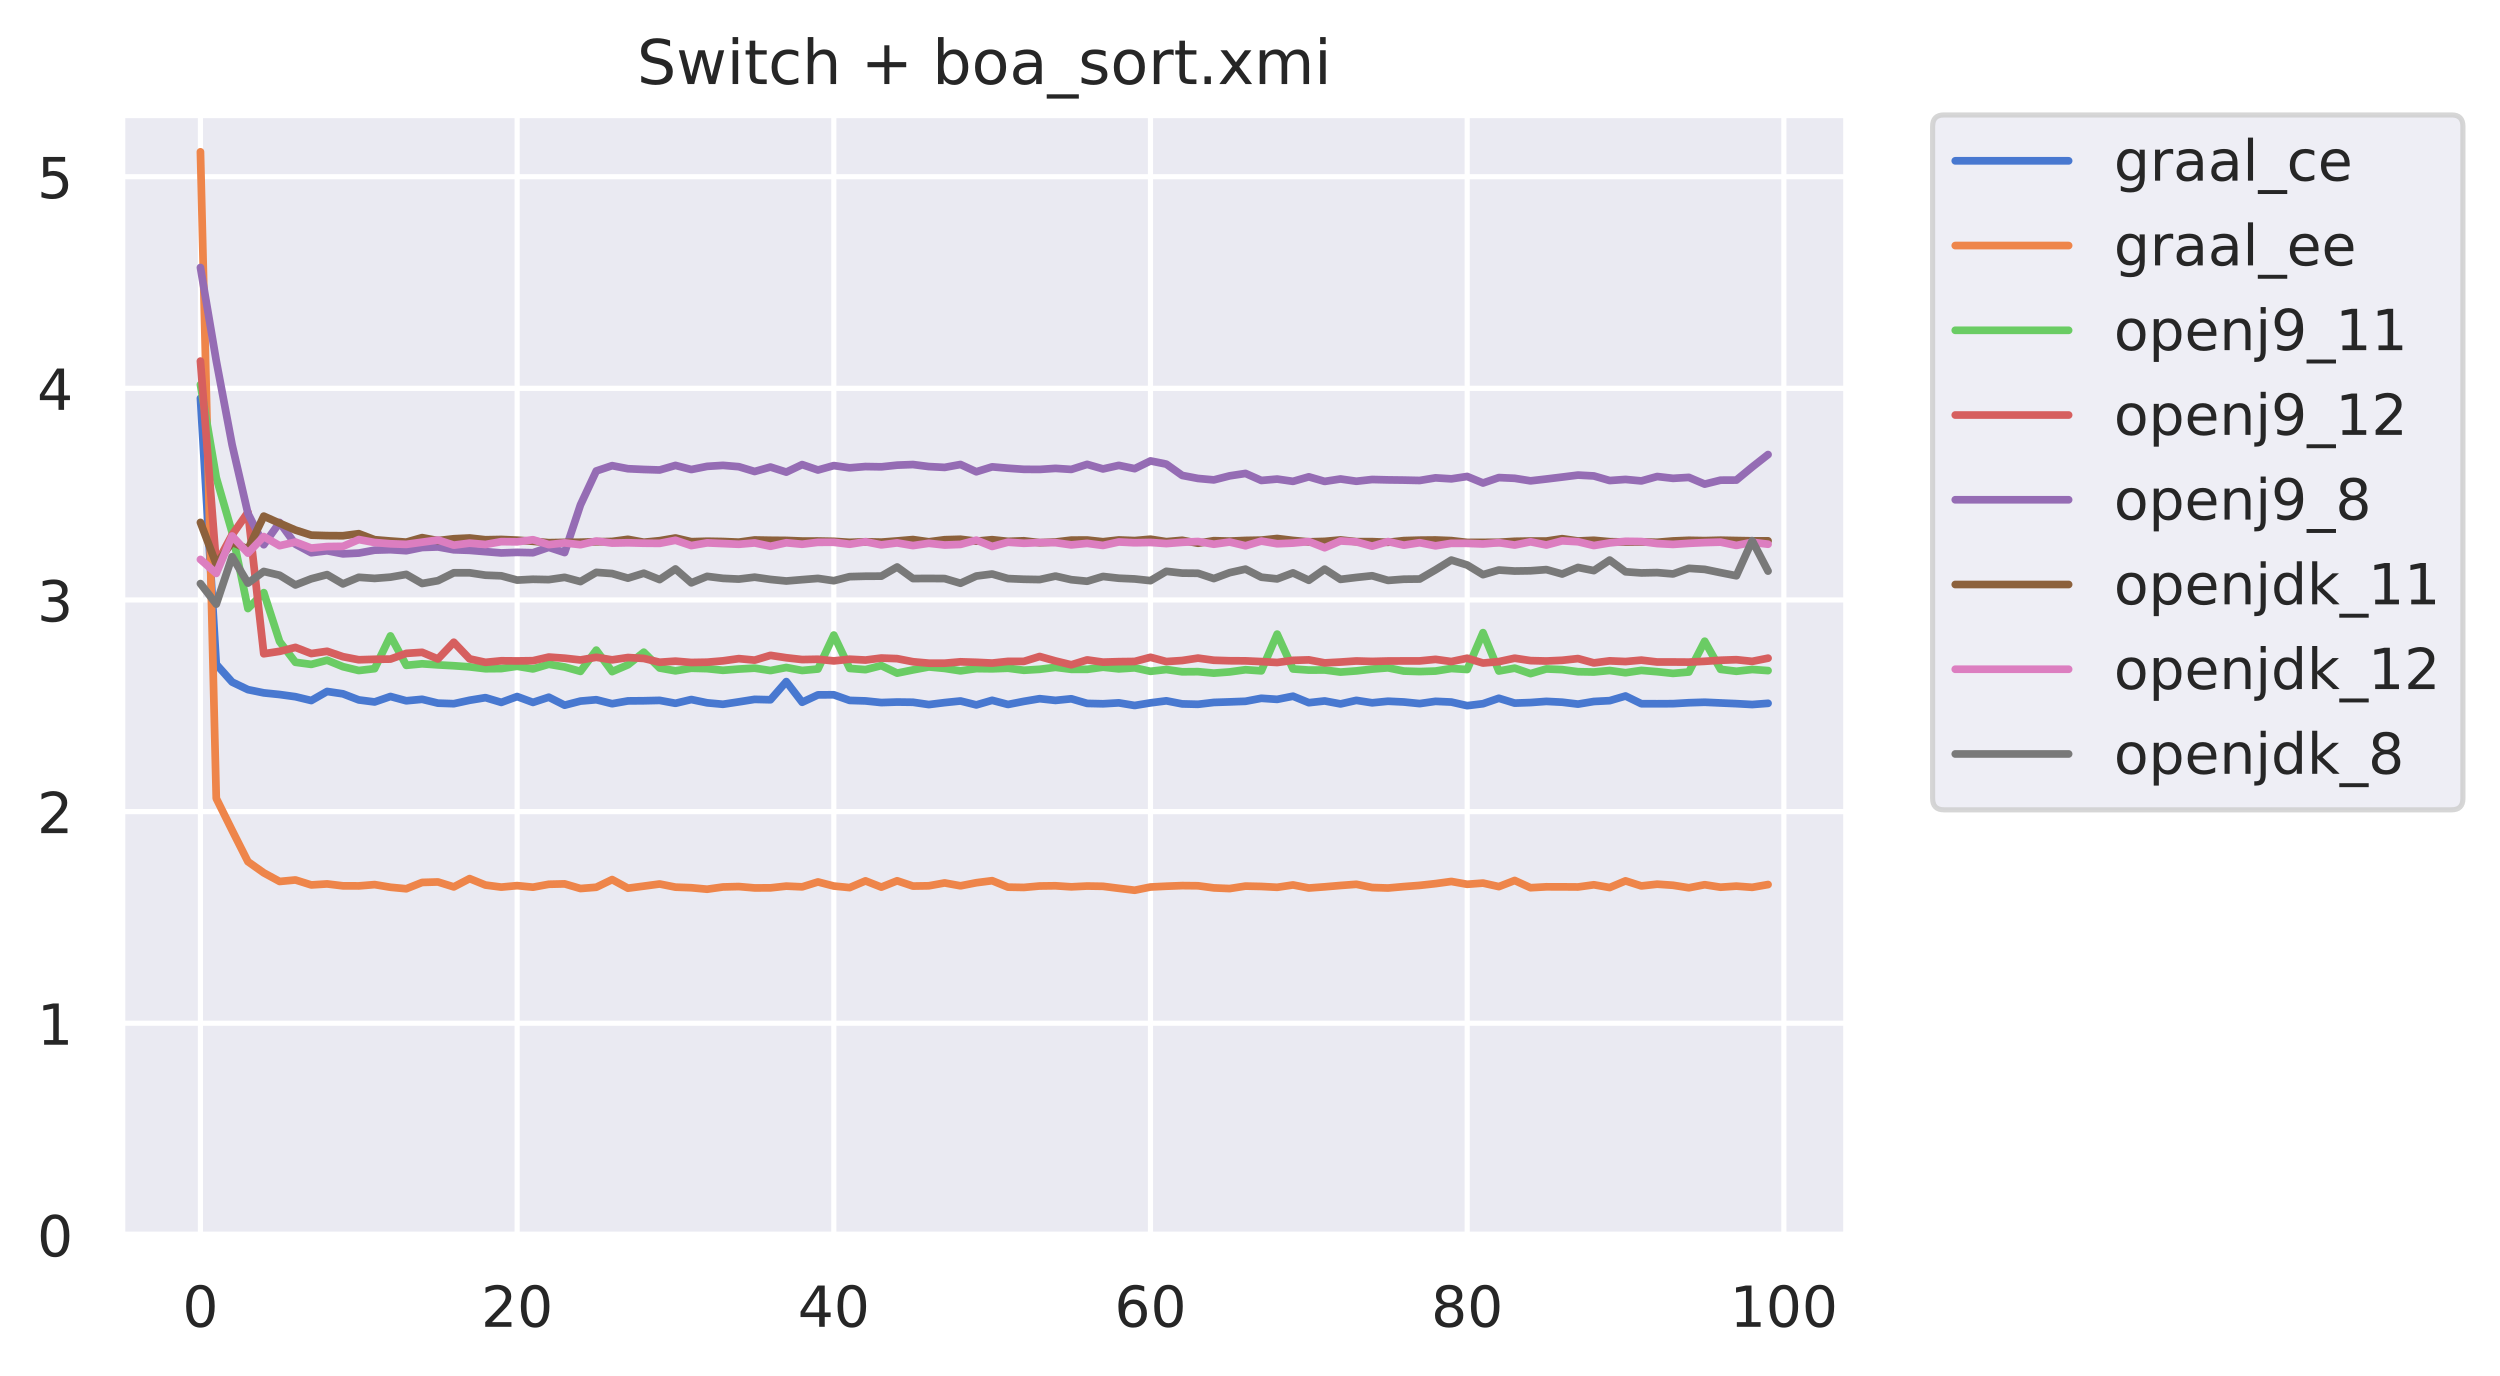 <?xml version="1.0" encoding="utf-8" standalone="no"?>
<!DOCTYPE svg PUBLIC "-//W3C//DTD SVG 1.1//EN"
  "http://www.w3.org/Graphics/SVG/1.1/DTD/svg11.dtd">
<!-- Created with matplotlib (https://matplotlib.org/) -->
<svg height="267.104pt" version="1.1" viewBox="0 0 485.399 267.104" width="485.399pt" xmlns="http://www.w3.org/2000/svg" xmlns:xlink="http://www.w3.org/1999/xlink">
 <defs>
  <style type="text/css">
*{stroke-linecap:butt;stroke-linejoin:round;}
  </style>
 </defs>
 <g id="figure_1">
  <g id="patch_1">
   <path d="M 0 267.104 
L 485.399 267.104 
L 485.399 0 
L 0 0 
z
" style="fill:#ffffff;"/>
  </g>
  <g id="axes_1">
   <g id="patch_2">
    <path d="M 23.699 239.758 
L 358.499 239.758 
L 358.499 22.318 
L 23.699 22.318 
z
" style="fill:#eaeaf2;"/>
   </g>
   <g id="matplotlib.axis_1">
    <g id="xtick_1">
     <g id="line2d_1">
      <path clip-path="url(#p26149139c1)" d="M 38.917 239.758 
L 38.917 22.318 
" style="fill:none;stroke:#ffffff;stroke-linecap:round;"/>
     </g>
     <g id="text_1">
      <!-- 0 -->
      <defs>
       <path d="M 31.781 66.406 
Q 24.172 66.406 20.328 58.906 
Q 16.5 51.422 16.5 36.375 
Q 16.5 21.391 20.328 13.891 
Q 24.172 6.391 31.781 6.391 
Q 39.453 6.391 43.281 13.891 
Q 47.125 21.391 47.125 36.375 
Q 47.125 51.422 43.281 58.906 
Q 39.453 66.406 31.781 66.406 
z
M 31.781 74.219 
Q 44.047 74.219 50.516 64.516 
Q 56.984 54.828 56.984 36.375 
Q 56.984 17.969 50.516 8.266 
Q 44.047 -1.422 31.781 -1.422 
Q 19.531 -1.422 13.062 8.266 
Q 6.594 17.969 6.594 36.375 
Q 6.594 54.828 13.062 64.516 
Q 19.531 74.219 31.781 74.219 
z
" id="DejaVuSans-48"/>
      </defs>
      <g style="fill:#262626;" transform="translate(35.418 257.616)scale(0.11 -0.11)">
       <use xlink:href="#DejaVuSans-48"/>
      </g>
     </g>
    </g>
    <g id="xtick_2">
     <g id="line2d_2">
      <path clip-path="url(#p26149139c1)" d="M 100.405 239.758 
L 100.405 22.318 
" style="fill:none;stroke:#ffffff;stroke-linecap:round;"/>
     </g>
     <g id="text_2">
      <!-- 20 -->
      <defs>
       <path d="M 19.188 8.297 
L 53.609 8.297 
L 53.609 0 
L 7.328 0 
L 7.328 8.297 
Q 12.938 14.109 22.625 23.891 
Q 32.328 33.688 34.812 36.531 
Q 39.547 41.844 41.422 45.531 
Q 43.312 49.219 43.312 52.781 
Q 43.312 58.594 39.234 62.25 
Q 35.156 65.922 28.609 65.922 
Q 23.969 65.922 18.812 64.312 
Q 13.672 62.703 7.812 59.422 
L 7.812 69.391 
Q 13.766 71.781 18.938 73 
Q 24.125 74.219 28.422 74.219 
Q 39.75 74.219 46.484 68.547 
Q 53.219 62.891 53.219 53.422 
Q 53.219 48.922 51.531 44.891 
Q 49.859 40.875 45.406 35.406 
Q 44.188 33.984 37.641 27.219 
Q 31.109 20.453 19.188 8.297 
z
" id="DejaVuSans-50"/>
      </defs>
      <g style="fill:#262626;" transform="translate(93.406 257.616)scale(0.11 -0.11)">
       <use xlink:href="#DejaVuSans-50"/>
       <use x="63.623" xlink:href="#DejaVuSans-48"/>
      </g>
     </g>
    </g>
    <g id="xtick_3">
     <g id="line2d_3">
      <path clip-path="url(#p26149139c1)" d="M 161.892 239.758 
L 161.892 22.318 
" style="fill:none;stroke:#ffffff;stroke-linecap:round;"/>
     </g>
     <g id="text_3">
      <!-- 40 -->
      <defs>
       <path d="M 37.797 64.312 
L 12.891 25.391 
L 37.797 25.391 
z
M 35.203 72.906 
L 47.609 72.906 
L 47.609 25.391 
L 58.016 25.391 
L 58.016 17.188 
L 47.609 17.188 
L 47.609 0 
L 37.797 0 
L 37.797 17.188 
L 4.891 17.188 
L 4.891 26.703 
z
" id="DejaVuSans-52"/>
      </defs>
      <g style="fill:#262626;" transform="translate(154.893 257.616)scale(0.11 -0.11)">
       <use xlink:href="#DejaVuSans-52"/>
       <use x="63.623" xlink:href="#DejaVuSans-48"/>
      </g>
     </g>
    </g>
    <g id="xtick_4">
     <g id="line2d_4">
      <path clip-path="url(#p26149139c1)" d="M 223.38 239.758 
L 223.38 22.318 
" style="fill:none;stroke:#ffffff;stroke-linecap:round;"/>
     </g>
     <g id="text_4">
      <!-- 60 -->
      <defs>
       <path d="M 33.016 40.375 
Q 26.375 40.375 22.484 35.828 
Q 18.609 31.297 18.609 23.391 
Q 18.609 15.531 22.484 10.953 
Q 26.375 6.391 33.016 6.391 
Q 39.656 6.391 43.531 10.953 
Q 47.406 15.531 47.406 23.391 
Q 47.406 31.297 43.531 35.828 
Q 39.656 40.375 33.016 40.375 
z
M 52.594 71.297 
L 52.594 62.312 
Q 48.875 64.062 45.094 64.984 
Q 41.312 65.922 37.594 65.922 
Q 27.828 65.922 22.672 59.328 
Q 17.531 52.734 16.797 39.406 
Q 19.672 43.656 24.016 45.922 
Q 28.375 48.188 33.594 48.188 
Q 44.578 48.188 50.953 41.516 
Q 57.328 34.859 57.328 23.391 
Q 57.328 12.156 50.688 5.359 
Q 44.047 -1.422 33.016 -1.422 
Q 20.359 -1.422 13.672 8.266 
Q 6.984 17.969 6.984 36.375 
Q 6.984 53.656 15.188 63.938 
Q 23.391 74.219 37.203 74.219 
Q 40.922 74.219 44.703 73.484 
Q 48.484 72.75 52.594 71.297 
z
" id="DejaVuSans-54"/>
      </defs>
      <g style="fill:#262626;" transform="translate(216.381 257.616)scale(0.11 -0.11)">
       <use xlink:href="#DejaVuSans-54"/>
       <use x="63.623" xlink:href="#DejaVuSans-48"/>
      </g>
     </g>
    </g>
    <g id="xtick_5">
     <g id="line2d_5">
      <path clip-path="url(#p26149139c1)" d="M 284.867 239.758 
L 284.867 22.318 
" style="fill:none;stroke:#ffffff;stroke-linecap:round;"/>
     </g>
     <g id="text_5">
      <!-- 80 -->
      <defs>
       <path d="M 31.781 34.625 
Q 24.75 34.625 20.719 30.859 
Q 16.703 27.094 16.703 20.516 
Q 16.703 13.922 20.719 10.156 
Q 24.75 6.391 31.781 6.391 
Q 38.812 6.391 42.859 10.172 
Q 46.922 13.969 46.922 20.516 
Q 46.922 27.094 42.891 30.859 
Q 38.875 34.625 31.781 34.625 
z
M 21.922 38.812 
Q 15.578 40.375 12.031 44.719 
Q 8.5 49.078 8.5 55.328 
Q 8.5 64.062 14.719 69.141 
Q 20.953 74.219 31.781 74.219 
Q 42.672 74.219 48.875 69.141 
Q 55.078 64.062 55.078 55.328 
Q 55.078 49.078 51.531 44.719 
Q 48 40.375 41.703 38.812 
Q 48.828 37.156 52.797 32.312 
Q 56.781 27.484 56.781 20.516 
Q 56.781 9.906 50.312 4.234 
Q 43.844 -1.422 31.781 -1.422 
Q 19.734 -1.422 13.25 4.234 
Q 6.781 9.906 6.781 20.516 
Q 6.781 27.484 10.781 32.312 
Q 14.797 37.156 21.922 38.812 
z
M 18.312 54.391 
Q 18.312 48.734 21.844 45.562 
Q 25.391 42.391 31.781 42.391 
Q 38.141 42.391 41.719 45.562 
Q 45.312 48.734 45.312 54.391 
Q 45.312 60.062 41.719 63.234 
Q 38.141 66.406 31.781 66.406 
Q 25.391 66.406 21.844 63.234 
Q 18.312 60.062 18.312 54.391 
z
" id="DejaVuSans-56"/>
      </defs>
      <g style="fill:#262626;" transform="translate(277.869 257.616)scale(0.11 -0.11)">
       <use xlink:href="#DejaVuSans-56"/>
       <use x="63.623" xlink:href="#DejaVuSans-48"/>
      </g>
     </g>
    </g>
    <g id="xtick_6">
     <g id="line2d_6">
      <path clip-path="url(#p26149139c1)" d="M 346.355 239.758 
L 346.355 22.318 
" style="fill:none;stroke:#ffffff;stroke-linecap:round;"/>
     </g>
     <g id="text_6">
      <!-- 100 -->
      <defs>
       <path d="M 12.406 8.297 
L 28.516 8.297 
L 28.516 63.922 
L 10.984 60.406 
L 10.984 69.391 
L 28.422 72.906 
L 38.281 72.906 
L 38.281 8.297 
L 54.391 8.297 
L 54.391 0 
L 12.406 0 
z
" id="DejaVuSans-49"/>
      </defs>
      <g style="fill:#262626;" transform="translate(335.857 257.616)scale(0.11 -0.11)">
       <use xlink:href="#DejaVuSans-49"/>
       <use x="63.623" xlink:href="#DejaVuSans-48"/>
       <use x="127.246" xlink:href="#DejaVuSans-48"/>
      </g>
     </g>
    </g>
   </g>
   <g id="matplotlib.axis_2">
    <g id="ytick_1">
     <g id="line2d_7">
      <path clip-path="url(#p26149139c1)" d="M 23.699 239.758 
L 358.499 239.758 
" style="fill:none;stroke:#ffffff;stroke-linecap:round;"/>
     </g>
     <g id="text_7">
      <!-- 0 -->
      <g style="fill:#262626;" transform="translate(7.2 243.937)scale(0.11 -0.11)">
       <use xlink:href="#DejaVuSans-48"/>
      </g>
     </g>
    </g>
    <g id="ytick_2">
     <g id="line2d_8">
      <path clip-path="url(#p26149139c1)" d="M 23.699 198.668 
L 358.499 198.668 
" style="fill:none;stroke:#ffffff;stroke-linecap:round;"/>
     </g>
     <g id="text_8">
      <!-- 1 -->
      <g style="fill:#262626;" transform="translate(7.2 202.848)scale(0.11 -0.11)">
       <use xlink:href="#DejaVuSans-49"/>
      </g>
     </g>
    </g>
    <g id="ytick_3">
     <g id="line2d_9">
      <path clip-path="url(#p26149139c1)" d="M 23.699 157.579 
L 358.499 157.579 
" style="fill:none;stroke:#ffffff;stroke-linecap:round;"/>
     </g>
     <g id="text_9">
      <!-- 2 -->
      <g style="fill:#262626;" transform="translate(7.2 161.758)scale(0.11 -0.11)">
       <use xlink:href="#DejaVuSans-50"/>
      </g>
     </g>
    </g>
    <g id="ytick_4">
     <g id="line2d_10">
      <path clip-path="url(#p26149139c1)" d="M 23.699 116.489 
L 358.499 116.489 
" style="fill:none;stroke:#ffffff;stroke-linecap:round;"/>
     </g>
     <g id="text_10">
      <!-- 3 -->
      <defs>
       <path d="M 40.578 39.312 
Q 47.656 37.797 51.625 33 
Q 55.609 28.219 55.609 21.188 
Q 55.609 10.406 48.188 4.484 
Q 40.766 -1.422 27.094 -1.422 
Q 22.516 -1.422 17.656 -0.516 
Q 12.797 0.391 7.625 2.203 
L 7.625 11.719 
Q 11.719 9.328 16.594 8.109 
Q 21.484 6.891 26.812 6.891 
Q 36.078 6.891 40.938 10.547 
Q 45.797 14.203 45.797 21.188 
Q 45.797 27.641 41.281 31.266 
Q 36.766 34.906 28.719 34.906 
L 20.219 34.906 
L 20.219 43.016 
L 29.109 43.016 
Q 36.375 43.016 40.234 45.922 
Q 44.094 48.828 44.094 54.297 
Q 44.094 59.906 40.109 62.906 
Q 36.141 65.922 28.719 65.922 
Q 24.656 65.922 20.016 65.031 
Q 15.375 64.156 9.812 62.312 
L 9.812 71.094 
Q 15.438 72.656 20.344 73.438 
Q 25.25 74.219 29.594 74.219 
Q 40.828 74.219 47.359 69.109 
Q 53.906 64.016 53.906 55.328 
Q 53.906 49.266 50.438 45.094 
Q 46.969 40.922 40.578 39.312 
z
" id="DejaVuSans-51"/>
      </defs>
      <g style="fill:#262626;" transform="translate(7.2 120.668)scale(0.11 -0.11)">
       <use xlink:href="#DejaVuSans-51"/>
      </g>
     </g>
    </g>
    <g id="ytick_5">
     <g id="line2d_11">
      <path clip-path="url(#p26149139c1)" d="M 23.699 75.399 
L 358.499 75.399 
" style="fill:none;stroke:#ffffff;stroke-linecap:round;"/>
     </g>
     <g id="text_11">
      <!-- 4 -->
      <g style="fill:#262626;" transform="translate(7.2 79.578)scale(0.11 -0.11)">
       <use xlink:href="#DejaVuSans-52"/>
      </g>
     </g>
    </g>
    <g id="ytick_6">
     <g id="line2d_12">
      <path clip-path="url(#p26149139c1)" d="M 23.699 34.309 
L 358.499 34.309 
" style="fill:none;stroke:#ffffff;stroke-linecap:round;"/>
     </g>
     <g id="text_12">
      <!-- 5 -->
      <defs>
       <path d="M 10.797 72.906 
L 49.516 72.906 
L 49.516 64.594 
L 19.828 64.594 
L 19.828 46.734 
Q 21.969 47.469 24.109 47.828 
Q 26.266 48.188 28.422 48.188 
Q 40.625 48.188 47.75 41.5 
Q 54.891 34.812 54.891 23.391 
Q 54.891 11.625 47.562 5.094 
Q 40.234 -1.422 26.906 -1.422 
Q 22.312 -1.422 17.547 -0.641 
Q 12.797 0.141 7.719 1.703 
L 7.719 11.625 
Q 12.109 9.234 16.797 8.062 
Q 21.484 6.891 26.703 6.891 
Q 35.156 6.891 40.078 11.328 
Q 45.016 15.766 45.016 23.391 
Q 45.016 31 40.078 35.438 
Q 35.156 39.891 26.703 39.891 
Q 22.75 39.891 18.812 39.016 
Q 14.891 38.141 10.797 36.281 
z
" id="DejaVuSans-53"/>
      </defs>
      <g style="fill:#262626;" transform="translate(7.2 38.489)scale(0.11 -0.11)">
       <use xlink:href="#DejaVuSans-53"/>
      </g>
     </g>
    </g>
   </g>
   <g id="line2d_13">
    <path clip-path="url(#p26149139c1)" d="M 38.917 77.326 
L 41.991 128.981 
L 45.066 132.426 
L 48.14 133.898 
L 51.214 134.53 
L 54.289 134.847 
L 57.363 135.272 
L 60.438 136.013 
L 63.512 134.256 
L 66.586 134.714 
L 69.661 135.897 
L 72.735 136.292 
L 75.809 135.23 
L 78.884 136.066 
L 81.958 135.775 
L 85.033 136.522 
L 88.107 136.629 
L 91.181 135.962 
L 94.256 135.456 
L 97.33 136.375 
L 100.405 135.243 
L 103.479 136.378 
L 106.553 135.367 
L 109.628 136.917 
L 112.702 136.124 
L 115.776 135.859 
L 118.851 136.634 
L 121.925 136.089 
L 125 136.062 
L 128.074 135.987 
L 131.148 136.552 
L 134.223 135.821 
L 137.297 136.461 
L 140.371 136.741 
L 143.446 136.274 
L 146.52 135.787 
L 149.595 135.866 
L 152.669 132.343 
L 155.743 136.348 
L 158.818 134.917 
L 161.892 134.903 
L 164.967 135.992 
L 168.041 136.09 
L 171.115 136.409 
L 174.19 136.309 
L 177.264 136.351 
L 180.338 136.8 
L 183.413 136.417 
L 186.487 136.102 
L 189.562 136.864 
L 192.636 135.974 
L 195.71 136.779 
L 198.785 136.177 
L 201.859 135.658 
L 204.933 135.989 
L 208.008 135.678 
L 211.082 136.574 
L 214.157 136.647 
L 217.231 136.468 
L 220.305 136.976 
L 223.38 136.467 
L 226.454 136.072 
L 229.529 136.669 
L 232.603 136.748 
L 235.677 136.384 
L 238.752 136.28 
L 241.826 136.162 
L 244.9 135.578 
L 247.975 135.788 
L 251.049 135.177 
L 254.124 136.435 
L 257.198 136.096 
L 260.272 136.673 
L 263.347 135.983 
L 266.421 136.458 
L 269.495 136.15 
L 272.57 136.301 
L 275.644 136.61 
L 278.719 136.172 
L 281.793 136.312 
L 284.867 137.014 
L 287.942 136.632 
L 291.016 135.574 
L 294.09 136.517 
L 297.165 136.408 
L 300.239 136.181 
L 303.314 136.339 
L 306.388 136.71 
L 309.462 136.201 
L 312.537 136.04 
L 315.611 135.136 
L 318.686 136.635 
L 321.76 136.643 
L 324.834 136.625 
L 327.909 136.445 
L 330.983 136.346 
L 334.057 136.488 
L 337.132 136.62 
L 340.206 136.791 
L 343.281 136.557 
" style="fill:none;stroke:#4878d0;stroke-linecap:round;stroke-width:1.5;"/>
   </g>
   <g id="line2d_14">
    <path clip-path="url(#p26149139c1)" d="M 38.917 29.486 
L 41.991 155.013 
L 45.066 161.21 
L 48.14 167.299 
L 51.214 169.471 
L 54.289 171.143 
L 57.363 170.853 
L 60.438 171.819 
L 63.512 171.623 
L 66.586 171.996 
L 69.661 172.007 
L 72.735 171.754 
L 75.809 172.27 
L 78.884 172.561 
L 81.958 171.334 
L 85.033 171.242 
L 88.107 172.199 
L 91.181 170.593 
L 94.256 171.841 
L 97.33 172.242 
L 100.405 171.954 
L 103.479 172.257 
L 106.553 171.689 
L 109.628 171.615 
L 112.702 172.517 
L 115.776 172.267 
L 118.851 170.781 
L 121.925 172.452 
L 125 172.048 
L 128.074 171.635 
L 131.148 172.248 
L 134.223 172.362 
L 137.297 172.65 
L 140.371 172.215 
L 143.446 172.134 
L 146.52 172.4 
L 149.595 172.387 
L 152.669 172.049 
L 155.743 172.192 
L 158.818 171.238 
L 161.892 172.033 
L 164.967 172.339 
L 168.041 171.031 
L 171.115 172.243 
L 174.19 171.015 
L 177.264 172.041 
L 180.338 171.988 
L 183.413 171.429 
L 186.487 171.989 
L 189.562 171.39 
L 192.636 170.996 
L 195.71 172.248 
L 198.785 172.305 
L 201.859 172.026 
L 204.933 171.985 
L 208.008 172.19 
L 211.082 172.034 
L 214.157 172.086 
L 217.231 172.478 
L 220.305 172.849 
L 223.38 172.222 
L 226.454 172.068 
L 229.529 171.95 
L 232.603 171.983 
L 235.677 172.394 
L 238.752 172.523 
L 241.826 172.044 
L 244.9 172.114 
L 247.975 172.279 
L 251.049 171.821 
L 254.124 172.416 
L 257.198 172.188 
L 260.272 171.923 
L 263.347 171.693 
L 266.421 172.317 
L 269.495 172.419 
L 272.57 172.142 
L 275.644 171.906 
L 278.719 171.564 
L 281.793 171.145 
L 284.867 171.692 
L 287.942 171.459 
L 291.016 172.144 
L 294.09 170.955 
L 297.165 172.359 
L 300.239 172.186 
L 303.314 172.192 
L 306.388 172.216 
L 309.462 171.789 
L 312.537 172.326 
L 315.611 171.029 
L 318.686 172.012 
L 321.76 171.671 
L 324.834 171.883 
L 327.909 172.372 
L 330.983 171.777 
L 334.057 172.26 
L 337.132 172.049 
L 340.206 172.283 
L 343.281 171.745 
" style="fill:none;stroke:#ee854a;stroke-linecap:round;stroke-width:1.5;"/>
   </g>
   <g id="line2d_15">
    <path clip-path="url(#p26149139c1)" d="M 38.917 74.685 
L 41.991 92.734 
L 45.066 103.385 
L 48.14 118.152 
L 51.214 115.071 
L 54.289 124.568 
L 57.363 128.587 
L 60.438 128.998 
L 63.512 128.187 
L 66.586 129.444 
L 69.661 130.189 
L 72.735 129.826 
L 75.809 123.471 
L 78.884 129.179 
L 81.958 128.884 
L 85.033 129.093 
L 88.107 129.26 
L 91.181 129.479 
L 94.256 129.84 
L 97.33 129.812 
L 100.405 129.363 
L 103.479 129.881 
L 106.553 128.97 
L 109.628 129.501 
L 112.702 130.355 
L 115.776 126.23 
L 118.851 130.398 
L 121.925 129.08 
L 125 126.632 
L 128.074 129.702 
L 131.148 130.249 
L 134.223 129.742 
L 137.297 129.825 
L 140.371 130.144 
L 143.446 129.905 
L 146.52 129.729 
L 149.595 130.194 
L 152.669 129.599 
L 155.743 130.181 
L 158.818 129.896 
L 161.892 123.304 
L 164.967 129.778 
L 168.041 130.018 
L 171.115 129.234 
L 174.19 130.695 
L 177.264 130.069 
L 180.338 129.491 
L 183.413 129.78 
L 186.487 130.252 
L 189.562 129.817 
L 192.636 129.858 
L 195.71 129.74 
L 198.785 130.138 
L 201.859 129.953 
L 204.933 129.574 
L 208.008 129.956 
L 211.082 129.962 
L 214.157 129.543 
L 217.231 129.87 
L 220.305 129.67 
L 223.38 130.341 
L 226.454 129.993 
L 229.529 130.438 
L 232.603 130.412 
L 235.677 130.693 
L 238.752 130.46 
L 241.826 130.034 
L 244.9 130.25 
L 247.975 123.124 
L 251.049 129.886 
L 254.124 130.104 
L 257.198 130.085 
L 260.272 130.492 
L 263.347 130.265 
L 266.421 129.915 
L 269.495 129.667 
L 272.57 130.293 
L 275.644 130.392 
L 278.719 130.294 
L 281.793 129.795 
L 284.867 129.989 
L 287.942 122.839 
L 291.016 130.28 
L 294.09 129.73 
L 297.165 130.791 
L 300.239 129.88 
L 303.314 130.015 
L 306.388 130.421 
L 309.462 130.478 
L 312.537 130.186 
L 315.611 130.617 
L 318.686 130.164 
L 321.76 130.417 
L 324.834 130.742 
L 327.909 130.478 
L 330.983 124.5 
L 334.057 129.954 
L 337.132 130.335 
L 340.206 129.985 
L 343.281 130.203 
" style="fill:none;stroke:#6acc64;stroke-linecap:round;stroke-width:1.5;"/>
   </g>
   <g id="line2d_16">
    <path clip-path="url(#p26149139c1)" d="M 38.917 70.114 
L 41.991 109.562 
L 45.066 103.846 
L 48.14 99.477 
L 51.214 126.935 
L 54.289 126.465 
L 57.363 125.699 
L 60.438 126.89 
L 63.512 126.454 
L 66.586 127.504 
L 69.661 128.101 
L 72.735 128.009 
L 75.809 127.968 
L 78.884 126.858 
L 81.958 126.655 
L 85.033 127.945 
L 88.107 124.699 
L 91.181 127.925 
L 94.256 128.599 
L 97.33 128.301 
L 100.405 128.328 
L 103.479 128.283 
L 106.553 127.575 
L 109.628 127.796 
L 112.702 128.137 
L 115.776 127.616 
L 118.851 128.117 
L 121.925 127.666 
L 125 127.845 
L 128.074 128.581 
L 131.148 128.369 
L 134.223 128.627 
L 137.297 128.571 
L 140.371 128.312 
L 143.446 127.88 
L 146.52 128.173 
L 149.595 127.244 
L 152.669 127.709 
L 155.743 128.059 
L 158.818 127.999 
L 161.892 128.322 
L 164.967 127.991 
L 168.041 128.157 
L 171.115 127.767 
L 174.19 127.882 
L 177.264 128.486 
L 180.338 128.761 
L 183.413 128.765 
L 186.487 128.498 
L 189.562 128.593 
L 192.636 128.743 
L 195.71 128.415 
L 198.785 128.416 
L 201.859 127.465 
L 204.933 128.332 
L 208.008 129.076 
L 211.082 128.127 
L 214.157 128.561 
L 217.231 128.469 
L 220.305 128.43 
L 223.38 127.619 
L 226.454 128.447 
L 229.529 128.245 
L 232.603 127.779 
L 235.677 128.194 
L 238.752 128.294 
L 241.826 128.314 
L 244.9 128.455 
L 247.975 128.631 
L 251.049 128.214 
L 254.124 128.12 
L 257.198 128.707 
L 260.272 128.544 
L 263.347 128.334 
L 266.421 128.424 
L 269.495 128.341 
L 272.57 128.33 
L 275.644 128.325 
L 278.719 128.02 
L 281.793 128.448 
L 284.867 127.802 
L 287.942 128.737 
L 291.016 128.459 
L 294.09 127.794 
L 297.165 128.265 
L 300.239 128.343 
L 303.314 128.202 
L 306.388 127.87 
L 309.462 128.71 
L 312.537 128.313 
L 315.611 128.446 
L 318.686 128.171 
L 321.76 128.535 
L 324.834 128.535 
L 327.909 128.557 
L 330.983 128.4 
L 334.057 128.194 
L 337.132 128.088 
L 340.206 128.411 
L 343.281 127.791 
" style="fill:none;stroke:#d65f5f;stroke-linecap:round;stroke-width:1.5;"/>
   </g>
   <g id="line2d_17">
    <path clip-path="url(#p26149139c1)" d="M 38.917 51.944 
L 41.991 70.056 
L 45.066 86.363 
L 48.14 99.69 
L 51.214 105.761 
L 54.289 101.44 
L 57.363 105.661 
L 60.438 107.314 
L 63.512 106.936 
L 66.586 107.538 
L 69.661 107.385 
L 72.735 106.819 
L 75.809 106.729 
L 78.884 106.926 
L 81.958 106.3 
L 85.033 106.195 
L 88.107 106.746 
L 91.181 106.853 
L 94.256 107.106 
L 97.33 107.359 
L 100.405 107.245 
L 103.479 107.318 
L 106.553 106.269 
L 109.628 107.283 
L 112.702 98.035 
L 115.776 91.442 
L 118.851 90.414 
L 121.925 91.009 
L 125 91.152 
L 128.074 91.252 
L 131.148 90.365 
L 134.223 91.164 
L 137.297 90.549 
L 140.371 90.354 
L 143.446 90.614 
L 146.52 91.543 
L 149.595 90.679 
L 152.669 91.665 
L 155.743 90.206 
L 158.818 91.258 
L 161.892 90.399 
L 164.967 90.836 
L 168.041 90.585 
L 171.115 90.641 
L 174.19 90.313 
L 177.264 90.195 
L 180.338 90.588 
L 183.413 90.749 
L 186.487 90.184 
L 189.562 91.596 
L 192.636 90.644 
L 195.71 90.909 
L 198.785 91.123 
L 201.859 91.144 
L 204.933 90.938 
L 208.008 91.14 
L 211.082 90.159 
L 214.157 91.048 
L 217.231 90.357 
L 220.305 90.995 
L 223.38 89.492 
L 226.454 90.117 
L 229.529 92.308 
L 232.603 92.897 
L 235.677 93.177 
L 238.752 92.391 
L 241.826 91.922 
L 244.9 93.284 
L 247.975 93.015 
L 251.049 93.459 
L 254.124 92.581 
L 257.198 93.47 
L 260.272 92.998 
L 263.347 93.441 
L 266.421 93.098 
L 269.495 93.177 
L 272.57 93.217 
L 275.644 93.288 
L 278.719 92.782 
L 281.793 92.974 
L 284.867 92.511 
L 287.942 93.779 
L 291.016 92.726 
L 294.09 92.868 
L 297.165 93.362 
L 300.239 93.005 
L 303.314 92.628 
L 306.388 92.242 
L 309.462 92.41 
L 312.537 93.302 
L 315.611 93.085 
L 318.686 93.374 
L 321.76 92.521 
L 324.834 92.876 
L 327.909 92.691 
L 330.983 93.997 
L 334.057 93.231 
L 337.132 93.214 
L 340.206 90.676 
L 343.281 88.261 
" style="fill:none;stroke:#956cb4;stroke-linecap:round;stroke-width:1.5;"/>
   </g>
   <g id="line2d_18">
    <path clip-path="url(#p26149139c1)" d="M 38.917 101.437 
L 41.991 109.555 
L 45.066 105.268 
L 48.14 106.635 
L 51.214 100.215 
L 54.289 101.588 
L 57.363 102.917 
L 60.438 103.901 
L 63.512 103.996 
L 66.586 104.019 
L 69.661 103.621 
L 72.735 104.789 
L 75.809 105.044 
L 78.884 105.262 
L 81.958 104.39 
L 85.033 104.964 
L 88.107 104.607 
L 91.181 104.46 
L 94.256 104.802 
L 97.33 104.741 
L 100.405 104.877 
L 103.479 105.095 
L 106.553 105.366 
L 109.628 105.311 
L 112.702 105.278 
L 115.776 105.186 
L 118.851 105.128 
L 121.925 104.714 
L 125 105.283 
L 128.074 104.982 
L 131.148 104.458 
L 134.223 105.177 
L 137.297 105.086 
L 140.371 105.141 
L 143.446 105.266 
L 146.52 104.844 
L 149.595 104.902 
L 152.669 104.93 
L 155.743 105.049 
L 158.818 105.046 
L 161.892 105.106 
L 164.967 105.305 
L 168.041 105.194 
L 171.115 105.263 
L 174.19 105.03 
L 177.264 104.764 
L 180.338 105.198 
L 183.413 104.796 
L 186.487 104.704 
L 189.562 105.077 
L 192.636 104.789 
L 195.71 105.114 
L 198.785 105.002 
L 201.859 105.367 
L 204.933 105.237 
L 208.008 104.872 
L 211.082 104.855 
L 214.157 105.186 
L 217.231 104.841 
L 220.305 104.959 
L 223.38 104.692 
L 226.454 105.17 
L 229.529 104.902 
L 232.603 105.474 
L 235.677 104.981 
L 238.752 105.066 
L 241.826 104.932 
L 244.9 104.874 
L 247.975 104.557 
L 251.049 104.933 
L 254.124 105.208 
L 257.198 105.114 
L 260.272 104.835 
L 263.347 105.17 
L 266.421 105.168 
L 269.495 105.295 
L 272.57 104.966 
L 275.644 104.879 
L 278.719 104.848 
L 281.793 104.965 
L 284.867 105.32 
L 287.942 105.308 
L 291.016 105.294 
L 294.09 105.103 
L 297.165 105.049 
L 300.239 105.055 
L 303.314 104.592 
L 306.388 105.039 
L 309.462 104.902 
L 312.537 105.176 
L 315.611 105.233 
L 318.686 105.225 
L 321.76 105.289 
L 324.834 105.034 
L 327.909 104.91 
L 330.983 104.967 
L 334.057 104.887 
L 337.132 104.951 
L 340.206 105.008 
L 343.281 105.013 
" style="fill:none;stroke:#8c613c;stroke-linecap:round;stroke-width:1.5;"/>
   </g>
   <g id="line2d_19">
    <path clip-path="url(#p26149139c1)" d="M 38.917 108.625 
L 41.991 111.328 
L 45.066 104.073 
L 48.14 107.392 
L 51.214 104.182 
L 54.289 105.948 
L 57.363 105.243 
L 60.438 106.412 
L 63.512 106.123 
L 66.586 106.078 
L 69.661 104.761 
L 72.735 105.332 
L 75.809 105.583 
L 78.884 105.695 
L 81.958 105.271 
L 85.033 104.845 
L 88.107 105.846 
L 91.181 105.456 
L 94.256 105.717 
L 97.33 105.166 
L 100.405 105.204 
L 103.479 104.793 
L 106.553 105.744 
L 109.628 105.409 
L 112.702 105.76 
L 115.776 105.047 
L 118.851 105.45 
L 121.925 105.385 
L 125 105.471 
L 128.074 105.498 
L 131.148 104.901 
L 134.223 105.929 
L 137.297 105.407 
L 140.371 105.54 
L 143.446 105.677 
L 146.52 105.419 
L 149.595 106.063 
L 152.669 105.384 
L 155.743 105.673 
L 158.818 105.294 
L 161.892 105.293 
L 164.967 105.67 
L 168.041 105.185 
L 171.115 105.792 
L 174.19 105.409 
L 177.264 105.932 
L 180.338 105.485 
L 183.413 105.823 
L 186.487 105.703 
L 189.562 104.873 
L 192.636 106.098 
L 195.71 105.275 
L 198.785 105.483 
L 201.859 105.344 
L 204.933 105.362 
L 208.008 105.799 
L 211.082 105.5 
L 214.157 105.904 
L 217.231 105.227 
L 220.305 105.384 
L 223.38 105.322 
L 226.454 105.543 
L 229.529 105.298 
L 232.603 105.136 
L 235.677 105.667 
L 238.752 105.24 
L 241.826 105.968 
L 244.9 105.056 
L 247.975 105.578 
L 251.049 105.444 
L 254.124 105.149 
L 257.198 106.349 
L 260.272 105.033 
L 263.347 105.205 
L 266.421 106.044 
L 269.495 105.152 
L 272.57 105.851 
L 275.644 105.371 
L 278.719 105.981 
L 281.793 105.487 
L 284.867 105.501 
L 287.942 105.619 
L 291.016 105.369 
L 294.09 105.828 
L 297.165 105.198 
L 300.239 105.823 
L 303.314 105.011 
L 306.388 105.186 
L 309.462 105.924 
L 312.537 105.412 
L 315.611 105.101 
L 318.686 105.146 
L 321.76 105.539 
L 324.834 105.7 
L 327.909 105.494 
L 330.983 105.349 
L 334.057 105.258 
L 337.132 105.901 
L 340.206 105.289 
L 343.281 105.664 
" style="fill:none;stroke:#dc7ec0;stroke-linecap:round;stroke-width:1.5;"/>
   </g>
   <g id="line2d_20">
    <path clip-path="url(#p26149139c1)" d="M 38.917 113.312 
L 41.991 117.293 
L 45.066 108.091 
L 48.14 113.214 
L 51.214 110.956 
L 54.289 111.69 
L 57.363 113.576 
L 60.438 112.375 
L 63.512 111.57 
L 66.586 113.367 
L 69.661 112.086 
L 72.735 112.302 
L 75.809 112.057 
L 78.884 111.525 
L 81.958 113.287 
L 85.033 112.745 
L 88.107 111.217 
L 91.181 111.215 
L 94.256 111.679 
L 97.33 111.802 
L 100.405 112.631 
L 103.479 112.472 
L 106.553 112.538 
L 109.628 112.096 
L 112.702 112.917 
L 115.776 111.133 
L 118.851 111.361 
L 121.925 112.253 
L 125 111.296 
L 128.074 112.532 
L 131.148 110.472 
L 134.223 113.16 
L 137.297 111.908 
L 140.371 112.293 
L 143.446 112.437 
L 146.52 112.066 
L 149.595 112.504 
L 152.669 112.806 
L 155.743 112.547 
L 158.818 112.305 
L 161.892 112.753 
L 164.967 111.963 
L 168.041 111.878 
L 171.115 111.863 
L 174.19 110.09 
L 177.264 112.329 
L 180.338 112.312 
L 183.413 112.335 
L 186.487 113.241 
L 189.562 111.844 
L 192.636 111.451 
L 195.71 112.336 
L 198.785 112.47 
L 201.859 112.526 
L 204.933 111.854 
L 208.008 112.555 
L 211.082 112.854 
L 214.157 111.926 
L 217.231 112.27 
L 220.305 112.409 
L 223.38 112.739 
L 226.454 110.928 
L 229.529 111.275 
L 232.603 111.307 
L 235.677 112.334 
L 238.752 111.187 
L 241.826 110.505 
L 244.9 112.071 
L 247.975 112.398 
L 251.049 111.233 
L 254.124 112.666 
L 257.198 110.504 
L 260.272 112.488 
L 263.347 112.116 
L 266.421 111.789 
L 269.495 112.691 
L 272.57 112.459 
L 275.644 112.422 
L 278.719 110.639 
L 281.793 108.747 
L 284.867 109.702 
L 287.942 111.574 
L 291.016 110.676 
L 294.09 110.875 
L 297.165 110.825 
L 300.239 110.594 
L 303.314 111.449 
L 306.388 110.177 
L 309.462 110.788 
L 312.537 108.745 
L 315.611 111.015 
L 318.686 111.24 
L 321.76 111.175 
L 324.834 111.435 
L 327.909 110.346 
L 330.983 110.549 
L 334.057 111.182 
L 337.132 111.786 
L 340.206 104.976 
L 343.281 110.878 
" style="fill:none;stroke:#797979;stroke-linecap:round;stroke-width:1.5;"/>
   </g>
   <g id="patch_3">
    <path d="M 23.699 239.758 
L 23.699 22.318 
" style="fill:none;stroke:#ffffff;stroke-linecap:square;stroke-linejoin:miter;stroke-width:1.25;"/>
   </g>
   <g id="patch_4">
    <path d="M 358.499 239.758 
L 358.499 22.318 
" style="fill:none;stroke:#ffffff;stroke-linecap:square;stroke-linejoin:miter;stroke-width:1.25;"/>
   </g>
   <g id="patch_5">
    <path d="M 23.699 239.758 
L 358.499 239.758 
" style="fill:none;stroke:#ffffff;stroke-linecap:square;stroke-linejoin:miter;stroke-width:1.25;"/>
   </g>
   <g id="patch_6">
    <path d="M 23.699 22.318 
L 358.499 22.318 
" style="fill:none;stroke:#ffffff;stroke-linecap:square;stroke-linejoin:miter;stroke-width:1.25;"/>
   </g>
   <g id="text_13">
    <!-- Switch + boa_sort.xmi -->
    <defs>
     <path d="M 53.516 70.516 
L 53.516 60.891 
Q 47.906 63.578 42.922 64.891 
Q 37.938 66.219 33.297 66.219 
Q 25.25 66.219 20.875 63.094 
Q 16.5 59.969 16.5 54.203 
Q 16.5 49.359 19.406 46.891 
Q 22.312 44.438 30.422 42.922 
L 36.375 41.703 
Q 47.406 39.594 52.656 34.297 
Q 57.906 29 57.906 20.125 
Q 57.906 9.516 50.797 4.047 
Q 43.703 -1.422 29.984 -1.422 
Q 24.812 -1.422 18.969 -0.25 
Q 13.141 0.922 6.891 3.219 
L 6.891 13.375 
Q 12.891 10.016 18.656 8.297 
Q 24.422 6.594 29.984 6.594 
Q 38.422 6.594 43.016 9.906 
Q 47.609 13.234 47.609 19.391 
Q 47.609 24.75 44.312 27.781 
Q 41.016 30.812 33.5 32.328 
L 27.484 33.5 
Q 16.453 35.688 11.516 40.375 
Q 6.594 45.062 6.594 53.422 
Q 6.594 63.094 13.406 68.656 
Q 20.219 74.219 32.172 74.219 
Q 37.312 74.219 42.625 73.281 
Q 47.953 72.359 53.516 70.516 
z
" id="DejaVuSans-83"/>
     <path d="M 4.203 54.688 
L 13.188 54.688 
L 24.422 12.016 
L 35.594 54.688 
L 46.188 54.688 
L 57.422 12.016 
L 68.609 54.688 
L 77.594 54.688 
L 63.281 0 
L 52.688 0 
L 40.922 44.828 
L 29.109 0 
L 18.5 0 
z
" id="DejaVuSans-119"/>
     <path d="M 9.422 54.688 
L 18.406 54.688 
L 18.406 0 
L 9.422 0 
z
M 9.422 75.984 
L 18.406 75.984 
L 18.406 64.594 
L 9.422 64.594 
z
" id="DejaVuSans-105"/>
     <path d="M 18.312 70.219 
L 18.312 54.688 
L 36.812 54.688 
L 36.812 47.703 
L 18.312 47.703 
L 18.312 18.016 
Q 18.312 11.328 20.141 9.422 
Q 21.969 7.516 27.594 7.516 
L 36.812 7.516 
L 36.812 0 
L 27.594 0 
Q 17.188 0 13.234 3.875 
Q 9.281 7.766 9.281 18.016 
L 9.281 47.703 
L 2.688 47.703 
L 2.688 54.688 
L 9.281 54.688 
L 9.281 70.219 
z
" id="DejaVuSans-116"/>
     <path d="M 48.781 52.594 
L 48.781 44.188 
Q 44.969 46.297 41.141 47.344 
Q 37.312 48.391 33.406 48.391 
Q 24.656 48.391 19.812 42.844 
Q 14.984 37.312 14.984 27.297 
Q 14.984 17.281 19.812 11.734 
Q 24.656 6.203 33.406 6.203 
Q 37.312 6.203 41.141 7.25 
Q 44.969 8.297 48.781 10.406 
L 48.781 2.094 
Q 45.016 0.344 40.984 -0.531 
Q 36.969 -1.422 32.422 -1.422 
Q 20.062 -1.422 12.781 6.344 
Q 5.516 14.109 5.516 27.297 
Q 5.516 40.672 12.859 48.328 
Q 20.219 56 33.016 56 
Q 37.156 56 41.109 55.141 
Q 45.062 54.297 48.781 52.594 
z
" id="DejaVuSans-99"/>
     <path d="M 54.891 33.016 
L 54.891 0 
L 45.906 0 
L 45.906 32.719 
Q 45.906 40.484 42.875 44.328 
Q 39.844 48.188 33.797 48.188 
Q 26.516 48.188 22.312 43.547 
Q 18.109 38.922 18.109 30.906 
L 18.109 0 
L 9.078 0 
L 9.078 75.984 
L 18.109 75.984 
L 18.109 46.188 
Q 21.344 51.125 25.703 53.562 
Q 30.078 56 35.797 56 
Q 45.219 56 50.047 50.172 
Q 54.891 44.344 54.891 33.016 
z
" id="DejaVuSans-104"/>
     <path id="DejaVuSans-32"/>
     <path d="M 46 62.703 
L 46 35.5 
L 73.188 35.5 
L 73.188 27.203 
L 46 27.203 
L 46 0 
L 37.797 0 
L 37.797 27.203 
L 10.594 27.203 
L 10.594 35.5 
L 37.797 35.5 
L 37.797 62.703 
z
" id="DejaVuSans-43"/>
     <path d="M 48.688 27.297 
Q 48.688 37.203 44.609 42.844 
Q 40.531 48.484 33.406 48.484 
Q 26.266 48.484 22.188 42.844 
Q 18.109 37.203 18.109 27.297 
Q 18.109 17.391 22.188 11.75 
Q 26.266 6.109 33.406 6.109 
Q 40.531 6.109 44.609 11.75 
Q 48.688 17.391 48.688 27.297 
z
M 18.109 46.391 
Q 20.953 51.266 25.266 53.625 
Q 29.594 56 35.594 56 
Q 45.562 56 51.781 48.094 
Q 58.016 40.188 58.016 27.297 
Q 58.016 14.406 51.781 6.484 
Q 45.562 -1.422 35.594 -1.422 
Q 29.594 -1.422 25.266 0.953 
Q 20.953 3.328 18.109 8.203 
L 18.109 0 
L 9.078 0 
L 9.078 75.984 
L 18.109 75.984 
z
" id="DejaVuSans-98"/>
     <path d="M 30.609 48.391 
Q 23.391 48.391 19.188 42.75 
Q 14.984 37.109 14.984 27.297 
Q 14.984 17.484 19.156 11.844 
Q 23.344 6.203 30.609 6.203 
Q 37.797 6.203 41.984 11.859 
Q 46.188 17.531 46.188 27.297 
Q 46.188 37.016 41.984 42.703 
Q 37.797 48.391 30.609 48.391 
z
M 30.609 56 
Q 42.328 56 49.016 48.375 
Q 55.719 40.766 55.719 27.297 
Q 55.719 13.875 49.016 6.219 
Q 42.328 -1.422 30.609 -1.422 
Q 18.844 -1.422 12.172 6.219 
Q 5.516 13.875 5.516 27.297 
Q 5.516 40.766 12.172 48.375 
Q 18.844 56 30.609 56 
z
" id="DejaVuSans-111"/>
     <path d="M 34.281 27.484 
Q 23.391 27.484 19.188 25 
Q 14.984 22.516 14.984 16.5 
Q 14.984 11.719 18.141 8.906 
Q 21.297 6.109 26.703 6.109 
Q 34.188 6.109 38.703 11.406 
Q 43.219 16.703 43.219 25.484 
L 43.219 27.484 
z
M 52.203 31.203 
L 52.203 0 
L 43.219 0 
L 43.219 8.297 
Q 40.141 3.328 35.547 0.953 
Q 30.953 -1.422 24.312 -1.422 
Q 15.922 -1.422 10.953 3.297 
Q 6 8.016 6 15.922 
Q 6 25.141 12.172 29.828 
Q 18.359 34.516 30.609 34.516 
L 43.219 34.516 
L 43.219 35.406 
Q 43.219 41.609 39.141 45 
Q 35.062 48.391 27.688 48.391 
Q 23 48.391 18.547 47.266 
Q 14.109 46.141 10.016 43.891 
L 10.016 52.203 
Q 14.938 54.109 19.578 55.047 
Q 24.219 56 28.609 56 
Q 40.484 56 46.344 49.844 
Q 52.203 43.703 52.203 31.203 
z
" id="DejaVuSans-97"/>
     <path d="M 50.984 -16.609 
L 50.984 -23.578 
L -0.984 -23.578 
L -0.984 -16.609 
z
" id="DejaVuSans-95"/>
     <path d="M 44.281 53.078 
L 44.281 44.578 
Q 40.484 46.531 36.375 47.5 
Q 32.281 48.484 27.875 48.484 
Q 21.188 48.484 17.844 46.438 
Q 14.5 44.391 14.5 40.281 
Q 14.5 37.156 16.891 35.375 
Q 19.281 33.594 26.516 31.984 
L 29.594 31.297 
Q 39.156 29.25 43.188 25.516 
Q 47.219 21.781 47.219 15.094 
Q 47.219 7.469 41.188 3.016 
Q 35.156 -1.422 24.609 -1.422 
Q 20.219 -1.422 15.453 -0.562 
Q 10.688 0.297 5.422 2 
L 5.422 11.281 
Q 10.406 8.688 15.234 7.391 
Q 20.062 6.109 24.812 6.109 
Q 31.156 6.109 34.562 8.281 
Q 37.984 10.453 37.984 14.406 
Q 37.984 18.062 35.516 20.016 
Q 33.062 21.969 24.703 23.781 
L 21.578 24.516 
Q 13.234 26.266 9.516 29.906 
Q 5.812 33.547 5.812 39.891 
Q 5.812 47.609 11.281 51.797 
Q 16.75 56 26.812 56 
Q 31.781 56 36.172 55.266 
Q 40.578 54.547 44.281 53.078 
z
" id="DejaVuSans-115"/>
     <path d="M 41.109 46.297 
Q 39.594 47.172 37.812 47.578 
Q 36.031 48 33.891 48 
Q 26.266 48 22.188 43.047 
Q 18.109 38.094 18.109 28.812 
L 18.109 0 
L 9.078 0 
L 9.078 54.688 
L 18.109 54.688 
L 18.109 46.188 
Q 20.953 51.172 25.484 53.578 
Q 30.031 56 36.531 56 
Q 37.453 56 38.578 55.875 
Q 39.703 55.766 41.062 55.516 
z
" id="DejaVuSans-114"/>
     <path d="M 10.688 12.406 
L 21 12.406 
L 21 0 
L 10.688 0 
z
" id="DejaVuSans-46"/>
     <path d="M 54.891 54.688 
L 35.109 28.078 
L 55.906 0 
L 45.312 0 
L 29.391 21.484 
L 13.484 0 
L 2.875 0 
L 24.125 28.609 
L 4.688 54.688 
L 15.281 54.688 
L 29.781 35.203 
L 44.281 54.688 
z
" id="DejaVuSans-120"/>
     <path d="M 52 44.188 
Q 55.375 50.25 60.062 53.125 
Q 64.75 56 71.094 56 
Q 79.641 56 84.281 50.016 
Q 88.922 44.047 88.922 33.016 
L 88.922 0 
L 79.891 0 
L 79.891 32.719 
Q 79.891 40.578 77.094 44.375 
Q 74.312 48.188 68.609 48.188 
Q 61.625 48.188 57.562 43.547 
Q 53.516 38.922 53.516 30.906 
L 53.516 0 
L 44.484 0 
L 44.484 32.719 
Q 44.484 40.625 41.703 44.406 
Q 38.922 48.188 33.109 48.188 
Q 26.219 48.188 22.156 43.531 
Q 18.109 38.875 18.109 30.906 
L 18.109 0 
L 9.078 0 
L 9.078 54.688 
L 18.109 54.688 
L 18.109 46.188 
Q 21.188 51.219 25.484 53.609 
Q 29.781 56 35.688 56 
Q 41.656 56 45.828 52.969 
Q 50 49.953 52 44.188 
z
" id="DejaVuSans-109"/>
    </defs>
    <g style="fill:#262626;" transform="translate(123.678 16.318)scale(0.12 -0.12)">
     <use xlink:href="#DejaVuSans-83"/>
     <use x="63.477" xlink:href="#DejaVuSans-119"/>
     <use x="145.264" xlink:href="#DejaVuSans-105"/>
     <use x="173.047" xlink:href="#DejaVuSans-116"/>
     <use x="212.256" xlink:href="#DejaVuSans-99"/>
     <use x="267.236" xlink:href="#DejaVuSans-104"/>
     <use x="330.615" xlink:href="#DejaVuSans-32"/>
     <use x="362.402" xlink:href="#DejaVuSans-43"/>
     <use x="446.191" xlink:href="#DejaVuSans-32"/>
     <use x="477.979" xlink:href="#DejaVuSans-98"/>
     <use x="541.455" xlink:href="#DejaVuSans-111"/>
     <use x="602.637" xlink:href="#DejaVuSans-97"/>
     <use x="663.916" xlink:href="#DejaVuSans-95"/>
     <use x="713.916" xlink:href="#DejaVuSans-115"/>
     <use x="766.016" xlink:href="#DejaVuSans-111"/>
     <use x="827.197" xlink:href="#DejaVuSans-114"/>
     <use x="868.311" xlink:href="#DejaVuSans-116"/>
     <use x="907.52" xlink:href="#DejaVuSans-46"/>
     <use x="939.307" xlink:href="#DejaVuSans-120"/>
     <use x="998.486" xlink:href="#DejaVuSans-109"/>
     <use x="1095.898" xlink:href="#DejaVuSans-105"/>
    </g>
   </g>
   <g id="legend_1">
    <g id="patch_7">
     <path d="M 377.439 157.233 
L 475.999 157.233 
Q 478.199 157.233 478.199 155.033 
L 478.199 24.518 
Q 478.199 22.318 475.999 22.318 
L 377.439 22.318 
Q 375.239 22.318 375.239 24.518 
L 375.239 155.033 
Q 375.239 157.233 377.439 157.233 
z
" style="fill:#eaeaf2;opacity:0.8;stroke:#cccccc;stroke-linejoin:miter;"/>
    </g>
    <g id="line2d_21">
     <path d="M 379.639 31.226 
L 401.639 31.226 
" style="fill:none;stroke:#4878d0;stroke-linecap:round;stroke-width:1.5;"/>
    </g>
    <g id="line2d_22"/>
    <g id="text_14">
     <!-- graal_ce -->
     <defs>
      <path d="M 45.406 27.984 
Q 45.406 37.75 41.375 43.109 
Q 37.359 48.484 30.078 48.484 
Q 22.859 48.484 18.828 43.109 
Q 14.797 37.75 14.797 27.984 
Q 14.797 18.266 18.828 12.891 
Q 22.859 7.516 30.078 7.516 
Q 37.359 7.516 41.375 12.891 
Q 45.406 18.266 45.406 27.984 
z
M 54.391 6.781 
Q 54.391 -7.172 48.188 -13.984 
Q 42 -20.797 29.203 -20.797 
Q 24.469 -20.797 20.266 -20.094 
Q 16.062 -19.391 12.109 -17.922 
L 12.109 -9.188 
Q 16.062 -11.328 19.922 -12.344 
Q 23.781 -13.375 27.781 -13.375 
Q 36.625 -13.375 41.016 -8.766 
Q 45.406 -4.156 45.406 5.172 
L 45.406 9.625 
Q 42.625 4.781 38.281 2.391 
Q 33.938 0 27.875 0 
Q 17.828 0 11.672 7.656 
Q 5.516 15.328 5.516 27.984 
Q 5.516 40.672 11.672 48.328 
Q 17.828 56 27.875 56 
Q 33.938 56 38.281 53.609 
Q 42.625 51.219 45.406 46.391 
L 45.406 54.688 
L 54.391 54.688 
z
" id="DejaVuSans-103"/>
      <path d="M 9.422 75.984 
L 18.406 75.984 
L 18.406 0 
L 9.422 0 
z
" id="DejaVuSans-108"/>
      <path d="M 56.203 29.594 
L 56.203 25.203 
L 14.891 25.203 
Q 15.484 15.922 20.484 11.062 
Q 25.484 6.203 34.422 6.203 
Q 39.594 6.203 44.453 7.469 
Q 49.312 8.734 54.109 11.281 
L 54.109 2.781 
Q 49.266 0.734 44.188 -0.344 
Q 39.109 -1.422 33.891 -1.422 
Q 20.797 -1.422 13.156 6.188 
Q 5.516 13.812 5.516 26.812 
Q 5.516 40.234 12.766 48.109 
Q 20.016 56 32.328 56 
Q 43.359 56 49.781 48.891 
Q 56.203 41.797 56.203 29.594 
z
M 47.219 32.234 
Q 47.125 39.594 43.094 43.984 
Q 39.062 48.391 32.422 48.391 
Q 24.906 48.391 20.391 44.141 
Q 15.875 39.891 15.188 32.172 
z
" id="DejaVuSans-101"/>
     </defs>
     <g style="fill:#262626;" transform="translate(410.439 35.076)scale(0.11 -0.11)">
      <use xlink:href="#DejaVuSans-103"/>
      <use x="63.477" xlink:href="#DejaVuSans-114"/>
      <use x="104.59" xlink:href="#DejaVuSans-97"/>
      <use x="165.869" xlink:href="#DejaVuSans-97"/>
      <use x="227.148" xlink:href="#DejaVuSans-108"/>
      <use x="254.932" xlink:href="#DejaVuSans-95"/>
      <use x="304.932" xlink:href="#DejaVuSans-99"/>
      <use x="359.912" xlink:href="#DejaVuSans-101"/>
     </g>
    </g>
    <g id="line2d_23">
     <path d="M 379.639 47.678 
L 401.639 47.678 
" style="fill:none;stroke:#ee854a;stroke-linecap:round;stroke-width:1.5;"/>
    </g>
    <g id="line2d_24"/>
    <g id="text_15">
     <!-- graal_ee -->
     <g style="fill:#262626;" transform="translate(410.439 51.528)scale(0.11 -0.11)">
      <use xlink:href="#DejaVuSans-103"/>
      <use x="63.477" xlink:href="#DejaVuSans-114"/>
      <use x="104.59" xlink:href="#DejaVuSans-97"/>
      <use x="165.869" xlink:href="#DejaVuSans-97"/>
      <use x="227.148" xlink:href="#DejaVuSans-108"/>
      <use x="254.932" xlink:href="#DejaVuSans-95"/>
      <use x="304.932" xlink:href="#DejaVuSans-101"/>
      <use x="366.455" xlink:href="#DejaVuSans-101"/>
     </g>
    </g>
    <g id="line2d_25">
     <path d="M 379.639 64.13 
L 401.639 64.13 
" style="fill:none;stroke:#6acc64;stroke-linecap:round;stroke-width:1.5;"/>
    </g>
    <g id="line2d_26"/>
    <g id="text_16">
     <!-- openj9_11 -->
     <defs>
      <path d="M 18.109 8.203 
L 18.109 -20.797 
L 9.078 -20.797 
L 9.078 54.688 
L 18.109 54.688 
L 18.109 46.391 
Q 20.953 51.266 25.266 53.625 
Q 29.594 56 35.594 56 
Q 45.562 56 51.781 48.094 
Q 58.016 40.188 58.016 27.297 
Q 58.016 14.406 51.781 6.484 
Q 45.562 -1.422 35.594 -1.422 
Q 29.594 -1.422 25.266 0.953 
Q 20.953 3.328 18.109 8.203 
z
M 48.688 27.297 
Q 48.688 37.203 44.609 42.844 
Q 40.531 48.484 33.406 48.484 
Q 26.266 48.484 22.188 42.844 
Q 18.109 37.203 18.109 27.297 
Q 18.109 17.391 22.188 11.75 
Q 26.266 6.109 33.406 6.109 
Q 40.531 6.109 44.609 11.75 
Q 48.688 17.391 48.688 27.297 
z
" id="DejaVuSans-112"/>
      <path d="M 54.891 33.016 
L 54.891 0 
L 45.906 0 
L 45.906 32.719 
Q 45.906 40.484 42.875 44.328 
Q 39.844 48.188 33.797 48.188 
Q 26.516 48.188 22.312 43.547 
Q 18.109 38.922 18.109 30.906 
L 18.109 0 
L 9.078 0 
L 9.078 54.688 
L 18.109 54.688 
L 18.109 46.188 
Q 21.344 51.125 25.703 53.562 
Q 30.078 56 35.797 56 
Q 45.219 56 50.047 50.172 
Q 54.891 44.344 54.891 33.016 
z
" id="DejaVuSans-110"/>
      <path d="M 9.422 54.688 
L 18.406 54.688 
L 18.406 -0.984 
Q 18.406 -11.422 14.422 -16.109 
Q 10.453 -20.797 1.609 -20.797 
L -1.812 -20.797 
L -1.812 -13.188 
L 0.594 -13.188 
Q 5.719 -13.188 7.562 -10.812 
Q 9.422 -8.453 9.422 -0.984 
z
M 9.422 75.984 
L 18.406 75.984 
L 18.406 64.594 
L 9.422 64.594 
z
" id="DejaVuSans-106"/>
      <path d="M 10.984 1.516 
L 10.984 10.5 
Q 14.703 8.734 18.5 7.812 
Q 22.312 6.891 25.984 6.891 
Q 35.75 6.891 40.891 13.453 
Q 46.047 20.016 46.781 33.406 
Q 43.953 29.203 39.594 26.953 
Q 35.25 24.703 29.984 24.703 
Q 19.047 24.703 12.672 31.312 
Q 6.297 37.938 6.297 49.422 
Q 6.297 60.641 12.938 67.422 
Q 19.578 74.219 30.609 74.219 
Q 43.266 74.219 49.922 64.516 
Q 56.594 54.828 56.594 36.375 
Q 56.594 19.141 48.406 8.859 
Q 40.234 -1.422 26.422 -1.422 
Q 22.703 -1.422 18.891 -0.688 
Q 15.094 0.047 10.984 1.516 
z
M 30.609 32.422 
Q 37.25 32.422 41.125 36.953 
Q 45.016 41.5 45.016 49.422 
Q 45.016 57.281 41.125 61.844 
Q 37.25 66.406 30.609 66.406 
Q 23.969 66.406 20.094 61.844 
Q 16.219 57.281 16.219 49.422 
Q 16.219 41.5 20.094 36.953 
Q 23.969 32.422 30.609 32.422 
z
" id="DejaVuSans-57"/>
     </defs>
     <g style="fill:#262626;" transform="translate(410.439 67.98)scale(0.11 -0.11)">
      <use xlink:href="#DejaVuSans-111"/>
      <use x="61.182" xlink:href="#DejaVuSans-112"/>
      <use x="124.658" xlink:href="#DejaVuSans-101"/>
      <use x="186.182" xlink:href="#DejaVuSans-110"/>
      <use x="249.561" xlink:href="#DejaVuSans-106"/>
      <use x="277.344" xlink:href="#DejaVuSans-57"/>
      <use x="340.967" xlink:href="#DejaVuSans-95"/>
      <use x="390.967" xlink:href="#DejaVuSans-49"/>
      <use x="454.59" xlink:href="#DejaVuSans-49"/>
     </g>
    </g>
    <g id="line2d_27">
     <path d="M 379.639 80.582 
L 401.639 80.582 
" style="fill:none;stroke:#d65f5f;stroke-linecap:round;stroke-width:1.5;"/>
    </g>
    <g id="line2d_28"/>
    <g id="text_17">
     <!-- openj9_12 -->
     <g style="fill:#262626;" transform="translate(410.439 84.432)scale(0.11 -0.11)">
      <use xlink:href="#DejaVuSans-111"/>
      <use x="61.182" xlink:href="#DejaVuSans-112"/>
      <use x="124.658" xlink:href="#DejaVuSans-101"/>
      <use x="186.182" xlink:href="#DejaVuSans-110"/>
      <use x="249.561" xlink:href="#DejaVuSans-106"/>
      <use x="277.344" xlink:href="#DejaVuSans-57"/>
      <use x="340.967" xlink:href="#DejaVuSans-95"/>
      <use x="390.967" xlink:href="#DejaVuSans-49"/>
      <use x="454.59" xlink:href="#DejaVuSans-50"/>
     </g>
    </g>
    <g id="line2d_29">
     <path d="M 379.639 97.034 
L 401.639 97.034 
" style="fill:none;stroke:#956cb4;stroke-linecap:round;stroke-width:1.5;"/>
    </g>
    <g id="line2d_30"/>
    <g id="text_18">
     <!-- openj9_8 -->
     <g style="fill:#262626;" transform="translate(410.439 100.884)scale(0.11 -0.11)">
      <use xlink:href="#DejaVuSans-111"/>
      <use x="61.182" xlink:href="#DejaVuSans-112"/>
      <use x="124.658" xlink:href="#DejaVuSans-101"/>
      <use x="186.182" xlink:href="#DejaVuSans-110"/>
      <use x="249.561" xlink:href="#DejaVuSans-106"/>
      <use x="277.344" xlink:href="#DejaVuSans-57"/>
      <use x="340.967" xlink:href="#DejaVuSans-95"/>
      <use x="390.967" xlink:href="#DejaVuSans-56"/>
     </g>
    </g>
    <g id="line2d_31">
     <path d="M 379.639 113.486 
L 401.639 113.486 
" style="fill:none;stroke:#8c613c;stroke-linecap:round;stroke-width:1.5;"/>
    </g>
    <g id="line2d_32"/>
    <g id="text_19">
     <!-- openjdk_11 -->
     <defs>
      <path d="M 45.406 46.391 
L 45.406 75.984 
L 54.391 75.984 
L 54.391 0 
L 45.406 0 
L 45.406 8.203 
Q 42.578 3.328 38.25 0.953 
Q 33.938 -1.422 27.875 -1.422 
Q 17.969 -1.422 11.734 6.484 
Q 5.516 14.406 5.516 27.297 
Q 5.516 40.188 11.734 48.094 
Q 17.969 56 27.875 56 
Q 33.938 56 38.25 53.625 
Q 42.578 51.266 45.406 46.391 
z
M 14.797 27.297 
Q 14.797 17.391 18.875 11.75 
Q 22.953 6.109 30.078 6.109 
Q 37.203 6.109 41.297 11.75 
Q 45.406 17.391 45.406 27.297 
Q 45.406 37.203 41.297 42.844 
Q 37.203 48.484 30.078 48.484 
Q 22.953 48.484 18.875 42.844 
Q 14.797 37.203 14.797 27.297 
z
" id="DejaVuSans-100"/>
      <path d="M 9.078 75.984 
L 18.109 75.984 
L 18.109 31.109 
L 44.922 54.688 
L 56.391 54.688 
L 27.391 29.109 
L 57.625 0 
L 45.906 0 
L 18.109 26.703 
L 18.109 0 
L 9.078 0 
z
" id="DejaVuSans-107"/>
     </defs>
     <g style="fill:#262626;" transform="translate(410.439 117.336)scale(0.11 -0.11)">
      <use xlink:href="#DejaVuSans-111"/>
      <use x="61.182" xlink:href="#DejaVuSans-112"/>
      <use x="124.658" xlink:href="#DejaVuSans-101"/>
      <use x="186.182" xlink:href="#DejaVuSans-110"/>
      <use x="249.561" xlink:href="#DejaVuSans-106"/>
      <use x="277.344" xlink:href="#DejaVuSans-100"/>
      <use x="340.82" xlink:href="#DejaVuSans-107"/>
      <use x="398.73" xlink:href="#DejaVuSans-95"/>
      <use x="448.73" xlink:href="#DejaVuSans-49"/>
      <use x="512.354" xlink:href="#DejaVuSans-49"/>
     </g>
    </g>
    <g id="line2d_33">
     <path d="M 379.639 129.938 
L 401.639 129.938 
" style="fill:none;stroke:#dc7ec0;stroke-linecap:round;stroke-width:1.5;"/>
    </g>
    <g id="line2d_34"/>
    <g id="text_20">
     <!-- openjdk_12 -->
     <g style="fill:#262626;" transform="translate(410.439 133.788)scale(0.11 -0.11)">
      <use xlink:href="#DejaVuSans-111"/>
      <use x="61.182" xlink:href="#DejaVuSans-112"/>
      <use x="124.658" xlink:href="#DejaVuSans-101"/>
      <use x="186.182" xlink:href="#DejaVuSans-110"/>
      <use x="249.561" xlink:href="#DejaVuSans-106"/>
      <use x="277.344" xlink:href="#DejaVuSans-100"/>
      <use x="340.82" xlink:href="#DejaVuSans-107"/>
      <use x="398.73" xlink:href="#DejaVuSans-95"/>
      <use x="448.73" xlink:href="#DejaVuSans-49"/>
      <use x="512.354" xlink:href="#DejaVuSans-50"/>
     </g>
    </g>
    <g id="line2d_35">
     <path d="M 379.639 146.39 
L 401.639 146.39 
" style="fill:none;stroke:#797979;stroke-linecap:round;stroke-width:1.5;"/>
    </g>
    <g id="line2d_36"/>
    <g id="text_21">
     <!-- openjdk_8 -->
     <g style="fill:#262626;" transform="translate(410.439 150.24)scale(0.11 -0.11)">
      <use xlink:href="#DejaVuSans-111"/>
      <use x="61.182" xlink:href="#DejaVuSans-112"/>
      <use x="124.658" xlink:href="#DejaVuSans-101"/>
      <use x="186.182" xlink:href="#DejaVuSans-110"/>
      <use x="249.561" xlink:href="#DejaVuSans-106"/>
      <use x="277.344" xlink:href="#DejaVuSans-100"/>
      <use x="340.82" xlink:href="#DejaVuSans-107"/>
      <use x="398.73" xlink:href="#DejaVuSans-95"/>
      <use x="448.73" xlink:href="#DejaVuSans-56"/>
     </g>
    </g>
   </g>
  </g>
 </g>
 <defs>
  <clipPath id="p26149139c1">
   <rect height="217.44" width="334.8" x="23.699" y="22.318"/>
  </clipPath>
 </defs>
</svg>
